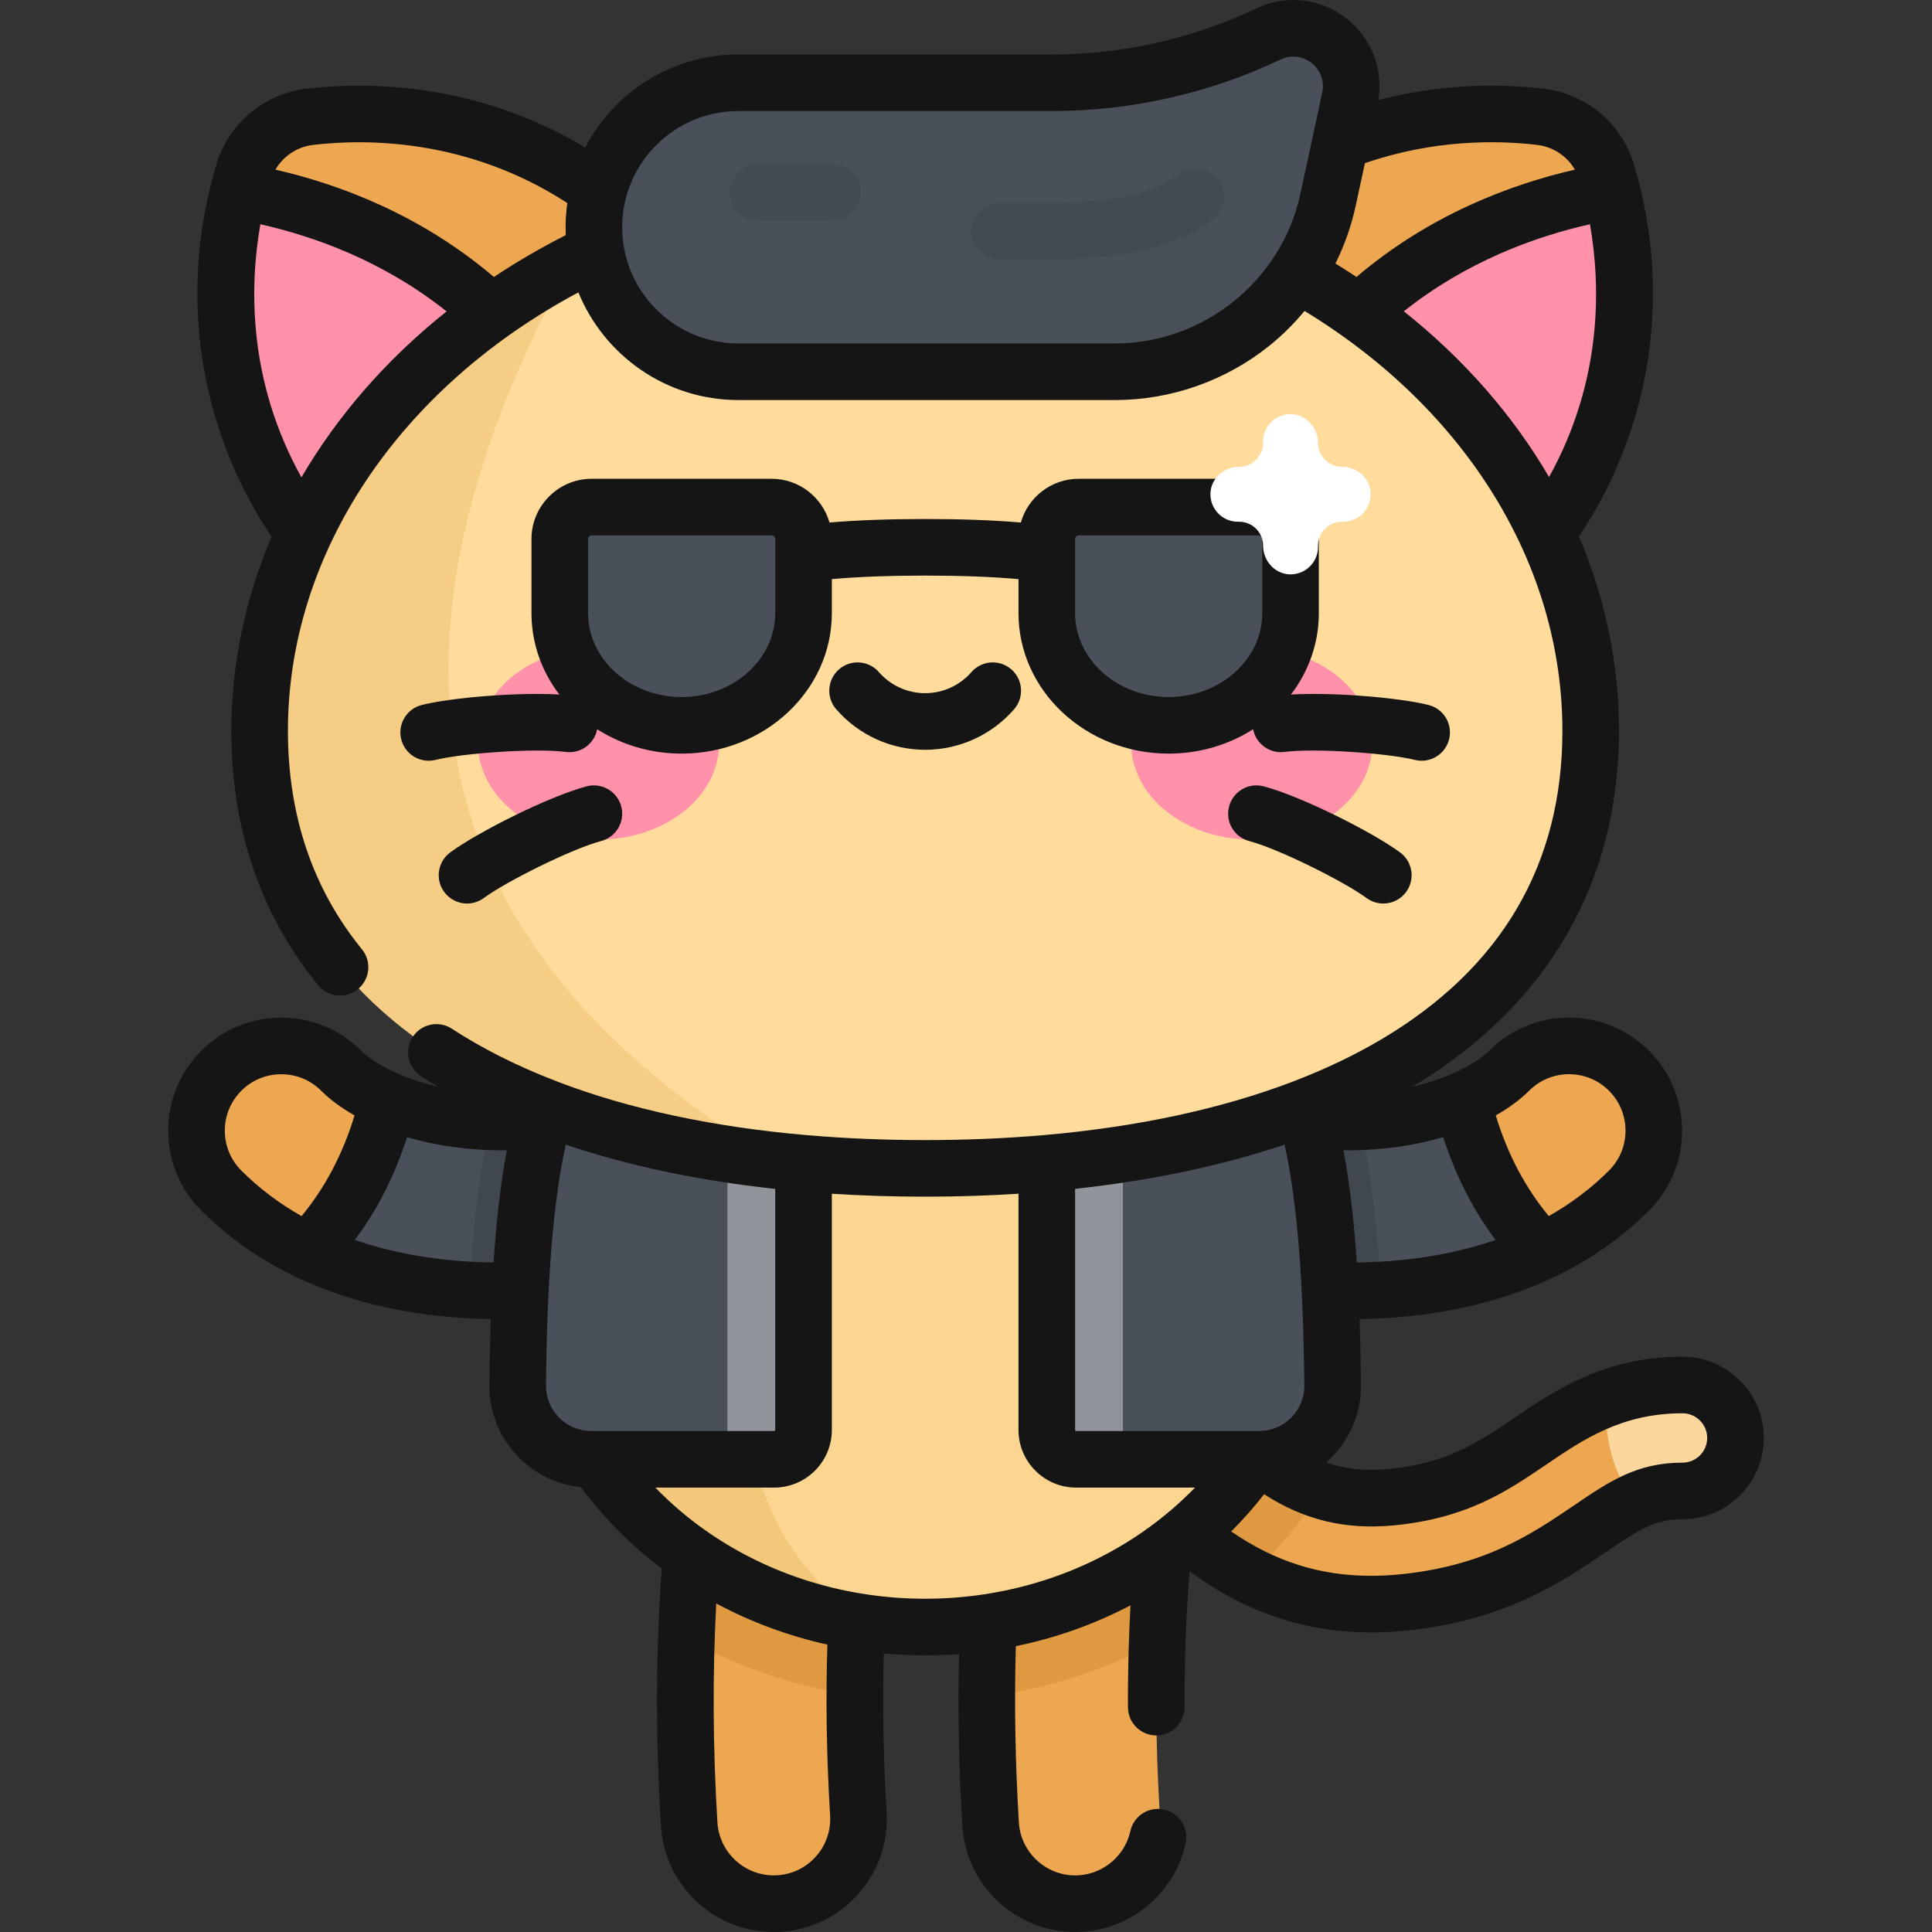 <svg width="66" height="66" viewBox="0 0 66 66" fill="none" xmlns="http://www.w3.org/2000/svg">
<rect x="0" y="0" width="66" height="66" fill="#333333" stroke="none"/>
<path d="M46.84 54.799C42.083 54.799 39.388 51.473 36.992 48.516C36.833 48.321 36.674 48.125 36.514 47.929C35.882 47.155 35.997 46.015 36.771 45.383C37.545 44.75 38.685 44.865 39.317 45.639C39.48 45.839 39.642 46.038 39.803 46.238C42.436 49.487 44.22 51.462 47.524 51.146C49.78 50.93 50.988 50.109 52.267 49.24C53.596 48.337 55.102 47.313 57.477 47.313C58.476 47.313 59.286 48.123 59.286 49.123C59.286 50.122 58.476 50.932 57.477 50.932C56.216 50.932 55.454 51.45 54.302 52.233C52.852 53.218 51.048 54.445 47.868 54.749C47.515 54.783 47.172 54.799 46.84 54.799Z" fill="#EDA751"/>
<path d="M57.477 47.313C56.47 47.313 55.621 47.498 54.874 47.779C54.805 48.705 54.928 50.022 55.807 51.309C56.312 51.07 56.828 50.932 57.477 50.932C58.476 50.932 59.286 50.122 59.286 49.123C59.286 48.123 58.476 47.313 57.477 47.313Z" fill="#FCD79D"/>
<path d="M36.728 65.033C35.208 65.033 33.933 63.849 33.84 62.312C33.51 56.855 33.888 53.119 34.07 51.323C34.231 49.733 35.652 48.574 37.242 48.734C38.833 48.895 39.992 50.316 39.831 51.907C39.652 53.677 39.318 56.973 39.62 61.962C39.717 63.559 38.501 64.931 36.905 65.028C36.846 65.031 36.786 65.033 36.728 65.033Z" fill="#EDA751"/>
<path d="M26.43 65.033C24.911 65.033 23.636 63.849 23.543 62.312C23.212 56.855 23.591 53.119 23.773 51.323C23.933 49.732 25.353 48.574 26.945 48.734C28.536 48.895 29.695 50.315 29.534 51.906C29.355 53.677 29.021 56.973 29.323 61.962C29.42 63.558 28.204 64.931 26.608 65.027C26.548 65.031 26.489 65.033 26.43 65.033Z" fill="#EDA751"/>
<path d="M17.087 44.097C14.082 44.097 10.317 43.428 7.561 40.672C6.431 39.541 6.431 37.708 7.561 36.578C8.692 35.447 10.525 35.447 11.656 36.578C12.618 37.539 15.701 39.059 20.489 37.931C22.046 37.564 23.605 38.528 23.971 40.085C24.338 41.641 23.374 43.2 21.817 43.567C21.16 43.722 19.336 44.097 17.087 44.097Z" fill="#495059"/>
<path d="M11.656 36.578C10.525 35.447 8.692 35.447 7.561 36.578C6.431 37.708 6.431 39.541 7.561 40.672C8.46 41.571 9.466 42.246 10.518 42.75C12.106 41.119 12.878 39.181 13.254 37.582C12.507 37.261 11.969 36.89 11.656 36.578Z" fill="#EDA751"/>
<path opacity="0.15" d="M20.489 37.931C19.112 38.255 17.877 38.36 16.791 38.323C16.361 39.942 16.15 41.988 16.045 44.069C16.4 44.088 16.749 44.097 17.087 44.097C19.336 44.097 21.16 43.722 21.818 43.567C23.374 43.2 24.338 41.641 23.972 40.085C23.605 38.528 22.045 37.564 20.489 37.931Z" fill="#151515"/>
<path d="M46.123 44.097C49.128 44.097 52.893 43.428 55.649 40.672C56.779 39.541 56.779 37.708 55.649 36.578C54.518 35.447 52.685 35.447 51.554 36.578C50.592 37.539 47.509 39.059 42.721 37.931C41.164 37.564 39.605 38.528 39.239 40.085C38.872 41.641 39.836 43.2 41.392 43.567C42.05 43.722 43.874 44.097 46.123 44.097Z" fill="#495059"/>
<path d="M51.554 36.578C52.685 35.447 54.518 35.447 55.649 36.578C56.779 37.708 56.779 39.541 55.649 40.672C54.75 41.571 53.744 42.246 52.692 42.75C51.104 41.119 50.332 39.181 49.956 37.582C50.703 37.261 51.241 36.89 51.554 36.578Z" fill="#EDA751"/>
<path opacity="0.15" d="M42.721 37.931C44.098 38.255 45.333 38.36 46.419 38.323C46.849 39.942 47.061 41.988 47.165 44.069C46.81 44.088 46.461 44.097 46.123 44.097C43.874 44.097 42.05 43.722 41.392 43.567C39.836 43.2 38.872 41.641 39.239 40.085C39.605 38.528 41.165 37.564 42.721 37.931Z" fill="#151515"/>
<path opacity="0.2" d="M39.803 46.238C39.642 46.038 39.48 45.839 39.317 45.639C38.685 44.865 37.545 44.75 36.771 45.383C35.997 46.015 35.882 47.155 36.514 47.929C36.674 48.125 36.833 48.321 36.992 48.516C38.587 50.485 40.315 52.615 42.694 53.82C43.633 52.956 44.458 51.983 45.147 50.924C43.202 50.309 41.73 48.615 39.803 46.238Z" fill="#A35F00"/>
<path opacity="0.2" d="M26.945 48.734C25.353 48.574 23.933 49.732 23.772 51.323C23.673 52.302 23.516 53.859 23.447 55.955C25.178 56.936 27.124 57.615 29.202 57.913C29.208 55.128 29.408 53.144 29.534 51.906C29.694 50.315 28.535 48.895 26.945 48.734Z" fill="#A35F00"/>
<path opacity="0.2" d="M37.242 48.734C35.652 48.574 34.231 49.732 34.07 51.323C33.941 52.591 33.715 54.828 33.71 57.953C35.807 57.69 37.776 57.041 39.532 56.084C39.595 54.238 39.735 52.854 39.831 51.907C39.992 50.315 38.833 48.895 37.242 48.734Z" fill="#A35F00"/>
<path d="M31.604 55.582C38.98 55.582 44.959 50.026 44.959 43.172C44.959 36.319 38.98 30.762 31.604 30.762C24.229 30.762 18.25 36.319 18.25 43.172C18.25 50.026 24.229 55.582 31.604 55.582Z" fill="#FCD690"/>
<path opacity="0.15" d="M29.655 55.45C23.552 51.443 25.443 43.231 26.479 39.64V31.711C21.648 33.579 18.25 38.007 18.25 43.173C18.25 49.41 23.204 54.573 29.655 55.45Z" fill="#C17A00"/>
<path d="M19.123 36.661C17.948 39.01 17.726 43.475 17.684 47.309C17.669 48.708 18.796 49.852 20.195 49.852H26.447C27.001 49.852 27.45 49.403 27.45 48.849V36.661L19.123 36.661Z" fill="#495059"/>
<path d="M24.85 49.852H26.447C27.001 49.852 27.45 49.403 27.45 48.849V36.661H24.85V49.852H24.85Z" fill="#8F959B"/>
<path d="M44.087 36.661C45.262 39.01 45.484 43.475 45.526 47.309C45.541 48.708 44.414 49.852 43.015 49.852H36.763C36.209 49.852 35.76 49.403 35.76 48.849V36.661L44.087 36.661Z" fill="#495059"/>
<path d="M38.36 49.852H36.763C36.209 49.852 35.76 49.403 35.76 48.849V36.661H38.36L38.36 49.852Z" fill="#8F959B"/>
<path d="M23.478 21.655C26.091 19.462 27.836 15.781 24.15 10.34C20.435 4.856 14.904 3.481 10.586 3.99C9.521 4.115 8.628 4.864 8.319 5.891C7.069 10.055 7.462 15.741 12.218 20.352C16.937 24.927 20.865 23.848 23.478 21.655Z" fill="#EDA751"/>
<path d="M8.146 6.528C7.12 10.623 7.7 15.972 12.218 20.352C16.308 24.317 19.803 24.034 22.364 22.46C20.603 10.505 12.91 7.335 8.146 6.528Z" fill="#FF91AB"/>
<path d="M39.732 21.655C37.119 19.462 35.374 15.781 39.06 10.34C42.775 4.856 48.306 3.481 52.624 3.99C53.689 4.115 54.582 4.864 54.891 5.891C56.141 10.055 55.748 15.741 50.992 20.352C46.273 24.927 42.345 23.848 39.732 21.655Z" fill="#EDA751"/>
<path d="M55.064 6.528C56.09 10.623 55.51 15.972 50.992 20.352C46.902 24.317 43.407 24.034 40.846 22.46C42.607 10.505 50.3 7.335 55.064 6.528Z" fill="#FF91AB"/>
<path d="M54.34 24.964C54.34 35.36 44.161 39.913 31.605 39.913C19.048 39.913 8.869 35.36 8.869 24.964C8.869 14.569 19.048 6.142 31.605 6.142C44.161 6.142 54.34 14.569 54.34 24.964Z" fill="#FFDC9C"/>
<path opacity="0.15" d="M19.465 9.048C13.098 12.384 8.869 18.265 8.869 24.965C8.869 33.901 16.391 38.52 26.479 39.64C11.998 30.99 13.887 19.355 19.465 9.048Z" fill="#C17A00"/>
<path d="M20.449 28.681C22.722 28.681 24.565 27.213 24.565 25.403C24.565 23.592 22.722 22.125 20.449 22.125C18.175 22.125 16.332 23.592 16.332 25.403C16.332 27.213 18.175 28.681 20.449 28.681Z" fill="#FF91AB"/>
<path d="M42.761 28.681C45.035 28.681 46.878 27.213 46.878 25.403C46.878 23.592 45.035 22.125 42.761 22.125C40.488 22.125 38.645 23.592 38.645 25.403C38.645 27.213 40.488 28.681 42.761 28.681Z" fill="#FF91AB"/>
<path d="M20.212 17.323C19.611 17.323 19.123 17.81 19.123 18.412V20.947C19.123 23.063 20.987 24.779 23.287 24.779C25.586 24.779 27.45 23.063 27.45 20.947V18.412C27.45 17.81 26.963 17.323 26.361 17.323H20.212V17.323Z" fill="#495059"/>
<path d="M42.998 17.323C43.599 17.323 44.087 17.81 44.087 18.412V20.947C44.087 23.063 42.223 24.779 39.923 24.779C37.624 24.779 35.76 23.063 35.76 20.947V18.412C35.76 17.81 36.247 17.323 36.849 17.323H42.998V17.323Z" fill="#495059"/>
<path d="M38.094 12.699H25.225C22.499 12.699 20.289 10.489 20.289 7.763C20.289 5.036 22.499 2.826 25.225 2.826H35.96C38.509 2.826 41.026 2.258 43.327 1.162C44.812 0.455 46.462 1.762 46.115 3.37L45.367 6.83C44.627 10.255 41.599 12.699 38.094 12.699Z" fill="#495059"/>
<g opacity="0.1">
<path d="M35.244 8.87C35.056 8.87 34.869 8.869 34.682 8.868C34.503 8.868 34.325 8.867 34.148 8.867C33.613 8.867 33.181 8.434 33.181 7.9C33.181 7.366 33.613 6.933 34.148 6.933C34.327 6.933 34.507 6.934 34.688 6.935C36.778 6.942 38.936 6.949 40.267 5.955C40.695 5.635 41.301 5.723 41.62 6.15C41.94 6.578 41.852 7.184 41.425 7.503C39.72 8.778 37.471 8.87 35.244 8.87Z" fill="#151515"/>
<path d="M28.434 7.543H25.9C25.366 7.543 24.934 7.11 24.934 6.576C24.934 6.042 25.366 5.61 25.9 5.61H28.434C28.968 5.61 29.401 6.042 29.401 6.576C29.401 7.11 28.968 7.543 28.434 7.543Z" fill="#151515"/>
</g>
<path d="M34.549 22.866C34.147 22.516 33.536 22.558 33.185 22.96C32.786 23.418 32.21 23.68 31.605 23.68C31 23.68 30.424 23.418 30.025 22.96C29.674 22.558 29.064 22.516 28.661 22.866C28.259 23.217 28.217 23.828 28.567 24.23C29.334 25.11 30.441 25.614 31.605 25.614C32.769 25.614 33.876 25.11 34.643 24.23C34.993 23.828 34.952 23.217 34.549 22.866ZM20.04 26.862C18.753 27.204 16.323 28.424 15.38 29.121C14.95 29.438 14.859 30.043 15.176 30.473C15.366 30.73 15.658 30.866 15.955 30.866C16.154 30.866 16.355 30.804 16.528 30.677C17.281 30.121 19.522 29 20.536 28.731C21.052 28.594 21.36 28.065 21.223 27.549C21.086 27.033 20.556 26.725 20.04 26.862ZM57.477 46.346C54.804 46.346 53.096 47.508 51.724 48.441C50.499 49.273 49.442 49.992 47.432 50.184C46.647 50.259 45.959 50.19 45.303 49.958C45.365 49.903 45.427 49.847 45.486 49.787C46.145 49.121 46.503 48.237 46.493 47.299C46.485 46.587 46.471 45.832 46.444 45.061C48.914 45.023 51.132 44.546 53.022 43.658C53.077 43.638 53.131 43.613 53.182 43.583C54.372 43.004 55.429 42.259 56.332 41.356C57.062 40.627 57.463 39.657 57.463 38.625C57.463 37.593 57.062 36.624 56.332 35.894C55.603 35.165 54.633 34.763 53.601 34.763C52.569 34.763 51.6 35.165 50.87 35.894C50.643 36.121 50.23 36.408 49.64 36.668C49.599 36.683 49.559 36.7 49.521 36.72C49.159 36.871 48.736 37.011 48.253 37.121C52.868 34.355 55.307 30.154 55.307 24.965C55.307 22.668 54.833 20.428 53.94 18.328C56.44 14.579 57.127 9.978 55.816 5.613C55.396 4.215 54.188 3.2 52.737 3.03C50.841 2.806 48.917 2.942 47.088 3.418C47.259 2.363 46.854 1.31 46.008 0.64C45.12 -0.063 43.934 -0.197 42.911 0.29C40.754 1.317 38.35 1.86 35.96 1.86H25.225C22.953 1.86 20.977 3.151 19.991 5.038C16.232 2.781 12.475 2.794 10.473 3.03C9.023 3.201 7.814 4.215 7.394 5.613C6.082 9.982 6.771 14.588 9.277 18.339C8.382 20.437 7.903 22.673 7.903 24.965C7.903 28.318 8.9 31.241 10.867 33.653C11.058 33.887 11.336 34.008 11.617 34.008C11.832 34.008 12.048 33.937 12.227 33.791C12.641 33.453 12.703 32.844 12.365 32.43C10.687 30.373 9.836 27.861 9.836 24.965C9.836 18.922 13.611 13.272 19.759 9.989C20.64 12.144 22.757 13.666 25.225 13.666H38.094C40.009 13.666 41.884 13.004 43.375 11.802C43.812 11.449 44.209 11.053 44.565 10.623C50.096 13.992 53.374 19.299 53.374 24.965C53.374 29.528 51.293 33.074 47.189 35.506C46.279 36.045 45.278 36.522 44.194 36.938C44.184 36.942 44.173 36.945 44.163 36.95C41.729 37.879 38.878 38.493 35.7 38.773C35.679 38.774 35.658 38.776 35.637 38.779C34.345 38.89 32.999 38.947 31.605 38.947C30.21 38.947 28.866 38.89 27.575 38.779C27.55 38.775 27.524 38.773 27.497 38.772C24.331 38.494 21.497 37.885 19.075 36.963C19.035 36.944 18.994 36.927 18.95 36.913C18.948 36.913 18.946 36.912 18.943 36.911C17.651 36.41 16.477 35.82 15.435 35.142C14.988 34.85 14.389 34.977 14.098 35.425C13.806 35.872 13.933 36.471 14.38 36.762C14.569 36.885 14.763 37.004 14.959 37.122C14.476 37.012 14.053 36.872 13.691 36.721C13.652 36.701 13.612 36.683 13.569 36.668C12.98 36.408 12.567 36.121 12.34 35.894C11.611 35.165 10.641 34.763 9.609 34.763C8.578 34.763 7.608 35.165 6.878 35.894C6.149 36.624 5.747 37.594 5.747 38.625C5.747 39.657 6.149 40.627 6.878 41.356C7.781 42.259 8.838 43.004 10.027 43.583C10.079 43.613 10.133 43.639 10.188 43.659C12.078 44.546 14.296 45.023 16.766 45.061C16.74 45.832 16.726 46.587 16.718 47.299C16.707 48.237 17.065 49.121 17.724 49.787C18.298 50.367 19.039 50.72 19.84 50.801C20.628 51.861 21.56 52.794 22.605 53.583C22.403 56.428 22.392 59.308 22.578 62.371C22.701 64.406 24.393 66 26.43 66C26.509 66 26.587 65.998 26.667 65.993C27.697 65.93 28.64 65.471 29.324 64.699C30.008 63.926 30.351 62.934 30.288 61.904C30.175 60.04 30.144 58.222 30.191 56.484C30.658 56.527 31.13 56.549 31.605 56.549C31.994 56.549 32.38 56.533 32.763 56.504C32.718 58.408 32.755 60.376 32.876 62.371C32.999 64.406 34.691 66 36.728 66C36.806 66 36.885 65.998 36.964 65.993C38.679 65.889 40.134 64.646 40.503 62.969C40.618 62.448 40.288 61.932 39.767 61.817C39.245 61.702 38.729 62.032 38.615 62.554C38.431 63.39 37.704 64.011 36.847 64.063C35.781 64.127 34.87 63.31 34.806 62.254C34.681 60.203 34.647 58.182 34.703 56.235C36.084 55.952 37.402 55.48 38.62 54.841C38.566 55.802 38.527 56.964 38.533 58.323C38.535 58.855 38.968 59.285 39.5 59.285H39.504C40.038 59.283 40.469 58.848 40.467 58.314C40.458 56.327 40.549 54.777 40.638 53.677C42.546 55.08 44.583 55.766 46.84 55.766C47.206 55.766 47.583 55.748 47.961 55.712C51.387 55.384 53.386 54.025 54.846 53.033C55.956 52.278 56.514 51.899 57.477 51.899C59.008 51.899 60.254 50.654 60.254 49.123C60.253 47.592 59.008 46.346 57.477 46.346ZM10.298 16.308C8.451 12.984 8.529 9.742 8.895 7.661C10.767 8.081 13.109 8.93 15.257 10.638C13.206 12.273 11.53 14.196 10.298 16.308ZM19.328 8.032C18.468 8.468 17.649 8.946 16.872 9.462C14.374 7.337 11.608 6.3 9.409 5.795C9.679 5.333 10.152 5.014 10.699 4.95C12.514 4.736 15.983 4.732 19.381 6.936C19.343 7.206 19.322 7.482 19.322 7.763C19.322 7.853 19.324 7.943 19.328 8.032ZM45.169 3.165L44.852 4.635L44.422 6.626C43.783 9.585 41.122 11.732 38.094 11.732H25.225C23.036 11.732 21.255 9.952 21.255 7.763C21.255 5.574 23.036 3.793 25.225 3.793H35.96C38.636 3.793 41.327 3.185 43.742 2.035C44.099 1.865 44.498 1.91 44.808 2.156C45.118 2.401 45.253 2.779 45.169 3.165ZM45.62 9.002C45.929 8.38 46.164 7.719 46.312 7.034L46.627 5.574C48.97 4.769 51.1 4.784 52.511 4.95C53.058 5.015 53.531 5.333 53.801 5.795C51.602 6.3 48.837 7.337 46.34 9.461C46.104 9.305 45.864 9.152 45.62 9.002ZM52.918 16.296C51.69 14.191 50.016 12.272 47.957 10.635C50.104 8.93 52.444 8.081 54.315 7.661C54.68 9.74 54.758 12.977 52.918 16.296ZM52.237 37.261C52.602 36.897 53.086 36.696 53.601 36.696C54.116 36.696 54.6 36.897 54.965 37.261C55.329 37.626 55.53 38.11 55.53 38.625C55.53 39.14 55.329 39.624 54.965 39.989C54.331 40.622 53.636 41.132 52.908 41.543C52.103 40.571 51.497 39.419 51.097 38.104C51.569 37.837 51.952 37.547 52.237 37.261ZM49.304 38.847C49.722 40.155 50.319 41.33 51.09 42.358C49.44 42.929 47.757 43.111 46.349 43.129C46.261 41.805 46.121 40.49 45.895 39.296C47.197 39.307 48.34 39.13 49.304 38.847ZM10.302 41.544C9.574 41.132 8.878 40.622 8.245 39.989C7.881 39.624 7.68 39.14 7.68 38.625C7.68 38.11 7.881 37.626 8.245 37.261C8.609 36.897 9.093 36.697 9.609 36.697C10.124 36.697 10.608 36.897 10.972 37.261C11.258 37.547 11.64 37.837 12.112 38.104C11.713 39.419 11.106 40.572 10.302 41.544ZM16.861 43.128C15.453 43.111 13.769 42.929 12.12 42.358C12.891 41.33 13.488 40.156 13.905 38.848C14.869 39.131 16.012 39.307 17.314 39.296C17.089 40.49 16.949 41.805 16.861 43.128ZM36.727 40.613C39.339 40.329 41.74 39.823 43.883 39.102C44.43 41.56 44.532 44.9 44.559 47.32C44.564 47.738 44.405 48.131 44.111 48.428C43.854 48.688 43.52 48.845 43.16 48.878C43.137 48.878 43.115 48.88 43.093 48.881C43.067 48.883 43.041 48.885 43.015 48.885H42.873C42.872 48.885 42.87 48.885 42.868 48.885H36.763C36.743 48.885 36.727 48.869 36.727 48.849V40.613ZM20.342 48.885C20.34 48.885 20.338 48.885 20.336 48.885H20.195C19.78 48.885 19.39 48.722 19.098 48.428C18.805 48.131 18.646 47.738 18.651 47.32C18.677 44.9 18.78 41.561 19.327 39.104C21.468 39.825 23.868 40.332 26.483 40.615V48.849C26.483 48.869 26.467 48.885 26.447 48.885H20.342ZM27.877 63.416C27.535 63.802 27.064 64.031 26.55 64.062C25.483 64.126 24.572 63.31 24.508 62.254C24.351 59.656 24.339 57.195 24.468 54.776C25.649 55.41 26.926 55.885 28.265 56.182C28.205 58.052 28.236 60.012 28.358 62.021C28.389 62.535 28.218 63.031 27.877 63.416ZM39.988 51.601C39.949 51.629 39.912 51.659 39.877 51.693C39.67 51.866 39.457 52.032 39.238 52.19C39.186 52.22 39.137 52.255 39.092 52.294C37.498 53.413 35.628 54.161 33.626 54.463C33.614 54.465 33.603 54.467 33.591 54.469C32.941 54.565 32.277 54.615 31.605 54.615C28.893 54.615 26.323 53.809 24.221 52.365C24.181 52.332 24.138 52.303 24.093 52.276C23.48 51.844 22.909 51.356 22.388 50.818H26.447C27.533 50.818 28.417 49.935 28.417 48.849V40.78C29.451 40.846 30.514 40.88 31.605 40.88C32.695 40.88 33.758 40.846 34.793 40.779V48.849C34.793 49.935 35.677 50.819 36.763 50.819H40.822C40.557 51.093 40.278 51.353 39.988 51.601ZM57.477 49.966C55.918 49.966 54.965 50.613 53.759 51.434C52.329 52.405 50.709 53.506 47.776 53.787C47.46 53.817 47.145 53.832 46.84 53.832C45.094 53.832 43.552 53.346 42.06 52.317C42.46 51.917 42.836 51.493 43.185 51.044C44.542 51.926 45.968 52.267 47.616 52.109C50.119 51.869 51.487 50.939 52.811 50.04C54.083 49.175 55.399 48.28 57.477 48.28C57.942 48.28 58.32 48.658 58.32 49.123C58.32 49.588 57.942 49.966 57.477 49.966ZM14.41 24.083C13.892 24.212 13.577 24.737 13.706 25.255C13.816 25.695 14.21 25.988 14.643 25.988C14.721 25.988 14.8 25.978 14.879 25.959C15.787 25.732 18.285 25.55 19.326 25.687C19.837 25.755 20.305 25.411 20.401 24.912C21.223 25.437 22.217 25.745 23.286 25.745C26.115 25.745 28.417 23.593 28.417 20.947V19.784C29.305 19.704 30.373 19.663 31.605 19.663C32.837 19.663 33.905 19.704 34.793 19.784V20.947C34.793 23.593 37.094 25.745 39.923 25.745C40.992 25.745 41.986 25.437 42.809 24.912C42.905 25.411 43.375 25.755 43.884 25.687C44.925 25.55 47.423 25.732 48.331 25.959C48.409 25.978 48.488 25.988 48.566 25.988C48.999 25.988 49.393 25.695 49.503 25.255C49.633 24.737 49.318 24.212 48.8 24.083C47.784 23.829 45.516 23.641 44.101 23.727C44.7 22.942 45.053 21.983 45.053 20.947V18.412C45.053 17.279 44.131 16.356 42.998 16.356H36.849C35.91 16.356 35.118 16.989 34.873 17.85C33.943 17.77 32.85 17.73 31.605 17.73C30.36 17.73 29.266 17.771 28.337 17.85C28.091 16.989 27.299 16.356 26.361 16.356H20.212C19.078 16.356 18.156 17.279 18.156 18.412V20.947C18.156 21.983 18.51 22.942 19.109 23.727C17.694 23.641 15.425 23.829 14.41 24.083ZM36.727 18.412C36.727 18.345 36.782 18.29 36.849 18.29H42.998C43.065 18.29 43.12 18.345 43.12 18.412V20.947C43.12 22.527 41.686 23.812 39.923 23.812C38.161 23.812 36.727 22.527 36.727 20.947V18.412ZM20.09 18.412C20.09 18.345 20.144 18.29 20.212 18.29H26.361C26.428 18.29 26.483 18.345 26.483 18.412V20.947C26.483 22.527 25.049 23.812 23.287 23.812C21.524 23.812 20.09 22.527 20.09 20.947L20.09 18.412ZM43.17 26.862C42.653 26.725 42.124 27.033 41.987 27.549C41.85 28.065 42.157 28.594 42.673 28.731C43.688 29 45.928 30.121 46.682 30.677C46.855 30.804 47.056 30.866 47.255 30.866C47.551 30.866 47.844 30.73 48.034 30.473C48.351 30.043 48.26 29.438 47.83 29.121C46.886 28.424 44.457 27.204 43.17 26.862Z" fill="#151515"/>
<path d="M45.842 15.946C45.391 15.946 45.025 15.58 45.025 15.129C45.025 14.612 44.628 14.16 44.112 14.147C43.582 14.133 43.148 14.559 43.148 15.085V15.129C43.148 15.58 42.783 15.946 42.331 15.946C41.815 15.946 41.363 16.343 41.35 16.859C41.336 17.389 41.761 17.823 42.288 17.823H42.332C42.783 17.823 43.149 18.189 43.149 18.64V18.64C43.149 19.156 43.547 19.608 44.062 19.621C44.592 19.635 45.026 19.21 45.026 18.683V18.64C45.026 18.189 45.391 17.823 45.843 17.823H45.886C46.413 17.823 46.838 17.389 46.824 16.86C46.811 16.343 46.359 15.946 45.842 15.946Z" fill="white"/>
</svg>

